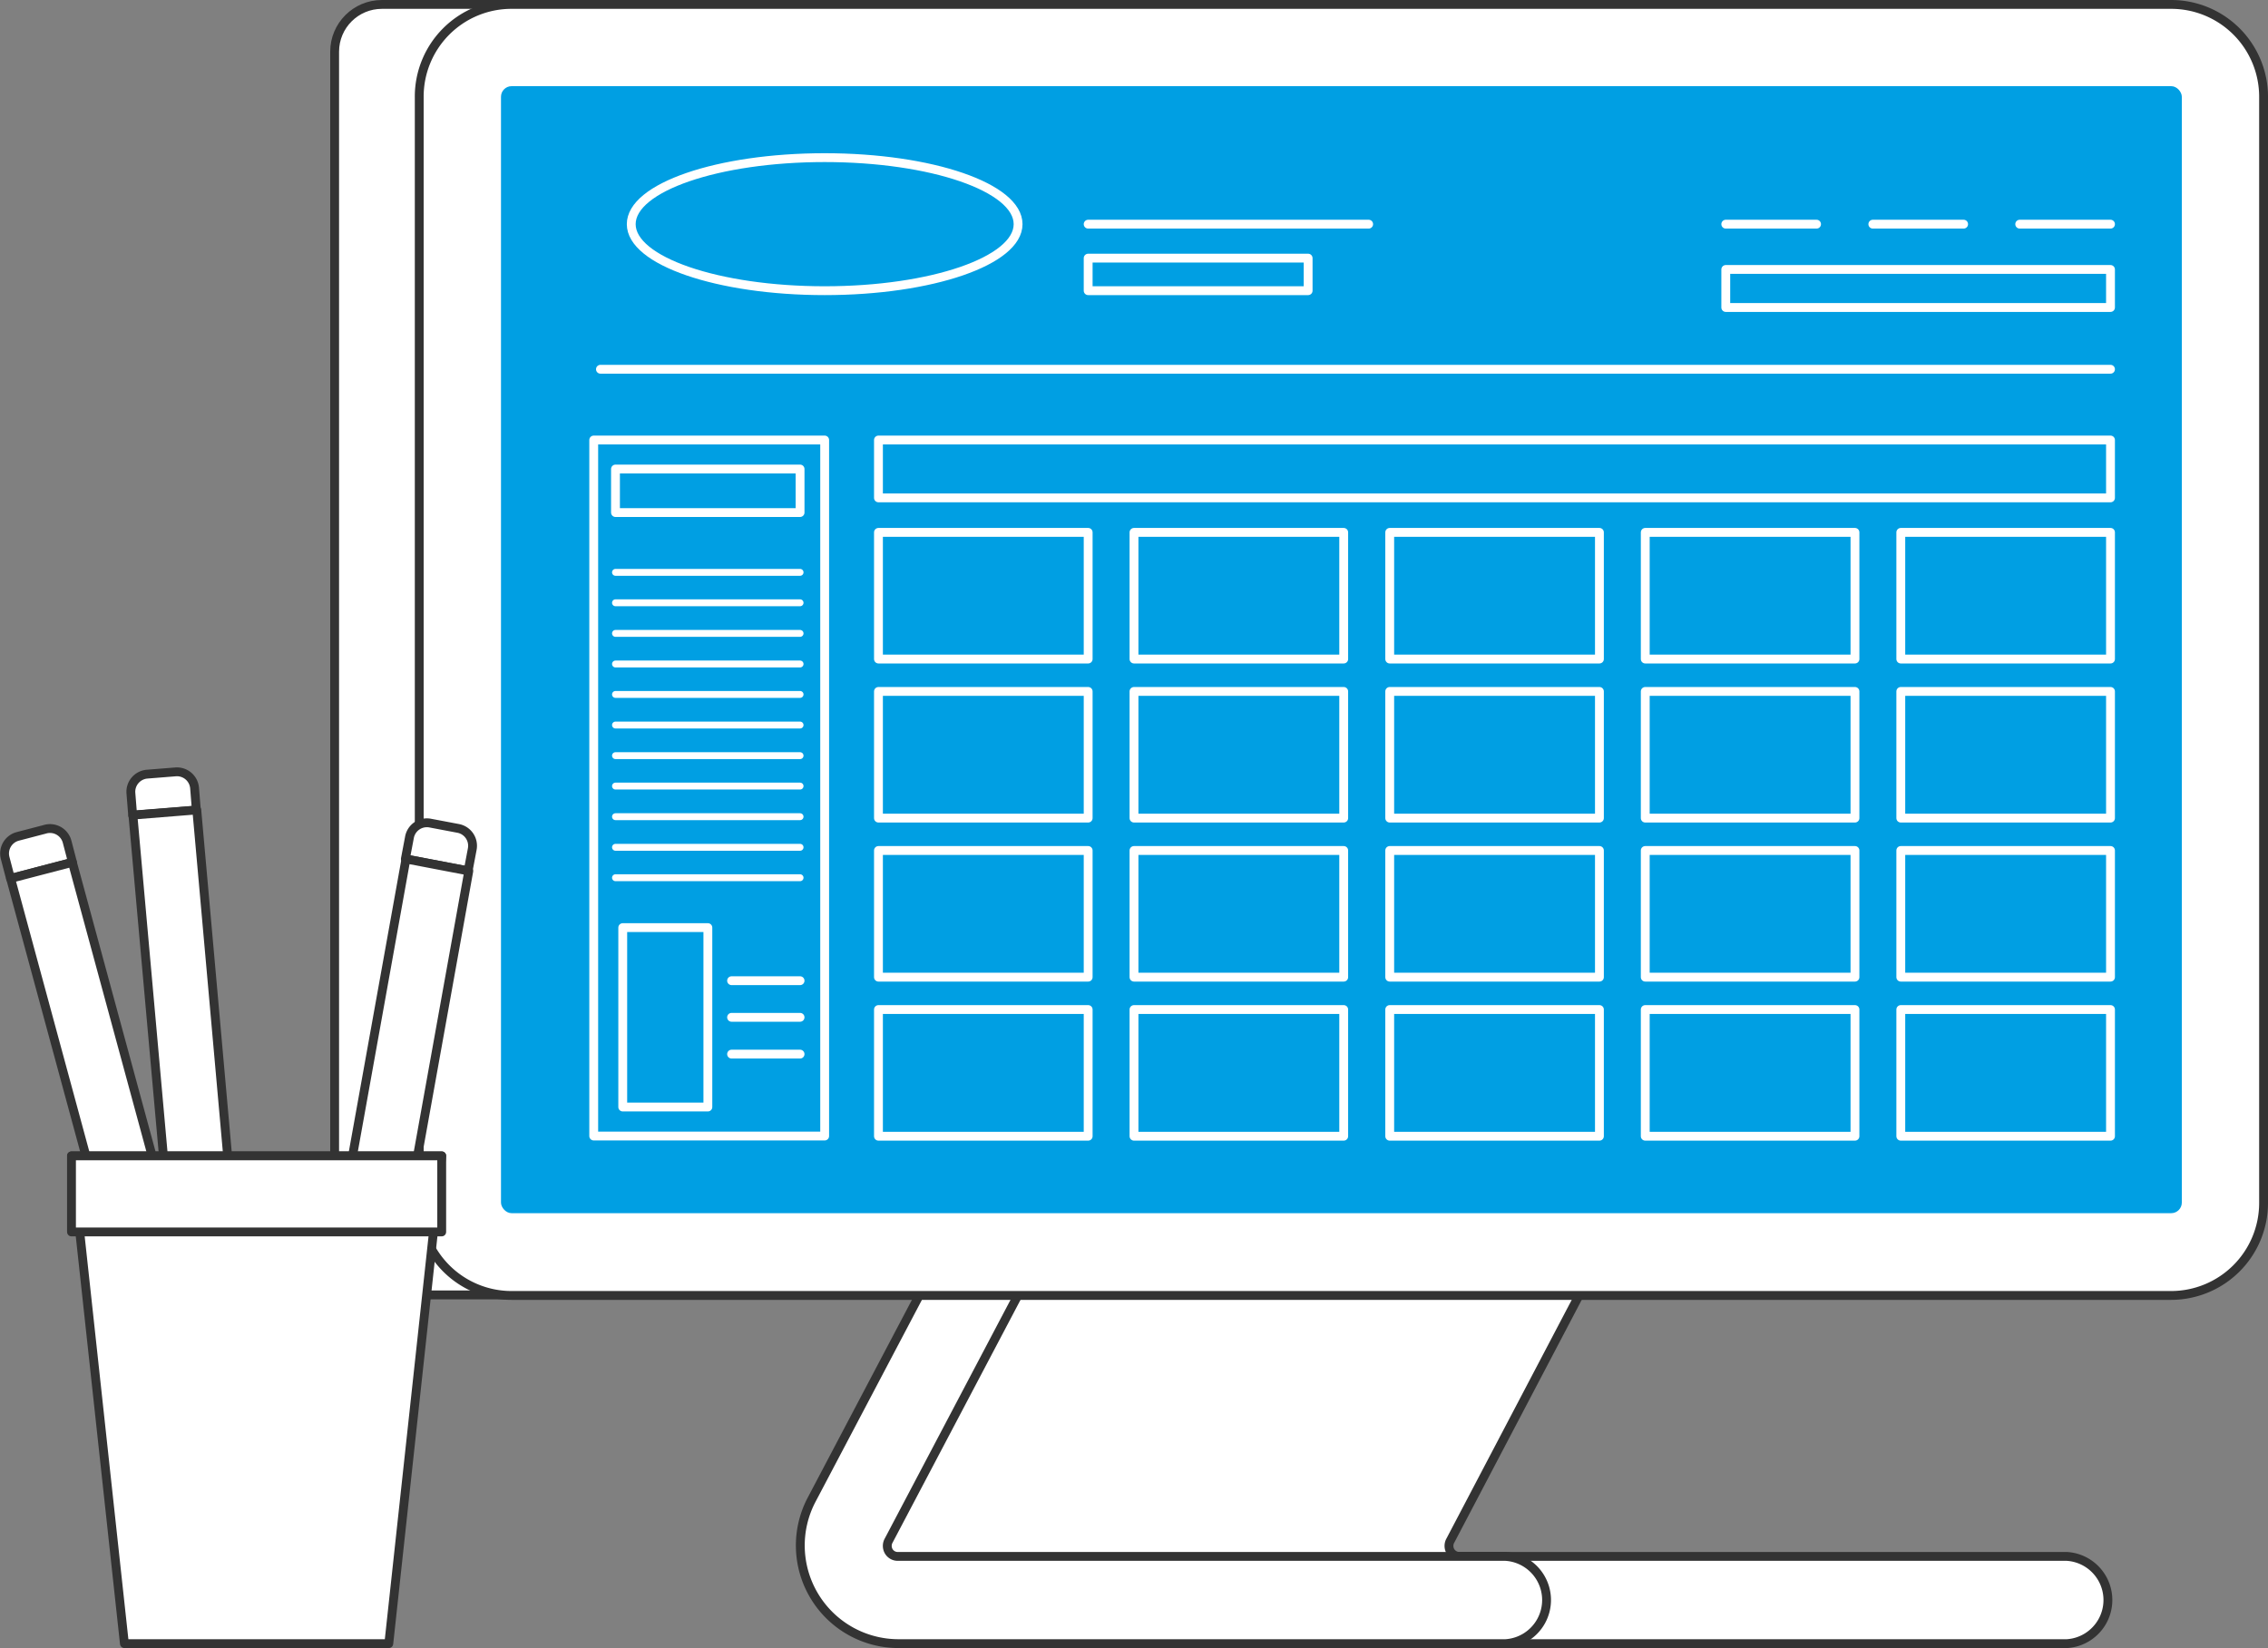<svg xmlns="http://www.w3.org/2000/svg" viewBox="0 0 128.16 93.15"><rect x="0" y="0" width="128.16" height="93.15" fill="#808080" stroke="none"/><defs><style>.cls-1{fill:#fff;stroke:#333;}.cls-1,.cls-3,.cls-4{stroke-linecap:round;stroke-linejoin:round;}.cls-1,.cls-3{stroke-width:0.5px;}.cls-2{fill:#009fe3;}.cls-3,.cls-4{fill:none;stroke:#fff;}.cls-4{stroke-width:0.39px;}</style></defs><g id="Layer_2" data-name="Layer 2"><g id="Layer_1-2" data-name="Layer 1"><path class="cls-1" d="M82.48,92.9H116.8a2.47,2.47,0,0,0,0-4.93H82.48a.59.59,0,0,1-.52-.29.61.61,0,0,1,0-.61L90,71.75a2.47,2.47,0,0,0-1-3.33H55.91S47,87.68,47.3,88s2.46,1.64,2.46,1.64l23,3.24Z"/><path class="cls-1" d="M85.08,92.9H50.76a5.55,5.55,0,0,1-4.9-8.13l8.07-15.32a2.46,2.46,0,1,1,4.36,2.3L50.22,87.07a.61.61,0,0,0,0,.61.59.59,0,0,0,.52.29H85.08a2.47,2.47,0,0,1,0,4.93Z"/><rect class="cls-1" x="18.91" y="0.25" width="104.22" height="72.94" rx="2.67" transform="translate(142.04 73.44) rotate(-180)"/><path class="cls-1" d="M127.91,5.47V68a5.23,5.23,0,0,1-5.22,5.22H28.91A5.22,5.22,0,0,1,23.69,68V5.47A5.21,5.21,0,0,1,28.91.25h93.78A5.22,5.22,0,0,1,127.91,5.47Z"/><rect class="cls-2" x="28.31" y="4.87" width="94.98" height="63.7" rx="0.6"/><ellipse class="cls-3" cx="46.6" cy="12.67" rx="10.93" ry="3.76"/><line class="cls-3" x1="61.49" y1="12.67" x2="77.34" y2="12.67"/><path class="cls-3" d="M33.93,20.87h85.33"/><line class="cls-3" x1="97.52" y1="12.67" x2="102.65" y2="12.67"/><line class="cls-3" x1="105.83" y1="12.67" x2="110.96" y2="12.67"/><line class="cls-3" x1="114.13" y1="12.67" x2="119.26" y2="12.67"/><rect class="cls-3" x="33.55" y="24.87" width="13.05" height="39.34"/><rect class="cls-3" x="49.64" y="24.87" width="69.62" height="3.27"/><rect class="cls-3" x="97.52" y="15.23" width="21.74" height="2.15"/><rect class="cls-3" x="49.64" y="30.09" width="11.85" height="7.16"/><rect class="cls-3" x="64.08" y="30.09" width="11.85" height="7.16"/><rect class="cls-3" x="78.53" y="30.09" width="11.85" height="7.16"/><rect class="cls-3" x="92.97" y="30.09" width="11.85" height="7.16"/><rect class="cls-3" x="107.41" y="30.09" width="11.85" height="7.16"/><rect class="cls-3" x="49.64" y="39.08" width="11.85" height="7.16"/><rect class="cls-3" x="64.08" y="39.08" width="11.85" height="7.16"/><rect class="cls-3" x="78.53" y="39.08" width="11.85" height="7.16"/><rect class="cls-3" x="92.97" y="39.08" width="11.85" height="7.16"/><rect class="cls-3" x="107.41" y="39.08" width="11.85" height="7.16"/><rect class="cls-3" x="49.64" y="48.07" width="11.85" height="7.16"/><rect class="cls-3" x="64.08" y="48.07" width="11.85" height="7.16"/><rect class="cls-3" x="78.53" y="48.07" width="11.85" height="7.16"/><rect class="cls-3" x="92.97" y="48.07" width="11.85" height="7.16"/><rect class="cls-3" x="107.41" y="48.07" width="11.85" height="7.16"/><rect class="cls-3" x="49.64" y="57.06" width="11.85" height="7.16"/><rect class="cls-3" x="64.08" y="57.06" width="11.85" height="7.16"/><rect class="cls-3" x="78.53" y="57.06" width="11.85" height="7.16"/><rect class="cls-3" x="92.97" y="57.06" width="11.85" height="7.16"/><rect class="cls-3" x="107.41" y="57.06" width="11.85" height="7.16"/><rect class="cls-3" x="34.78" y="26.51" width="10.43" height="2.46"/><rect class="cls-3" x="35.19" y="52.43" width="4.81" height="10.14"/><rect class="cls-3" x="61.49" y="14.59" width="12.43" height="1.84"/><line class="cls-3" x1="41.34" y1="55.43" x2="45.21" y2="55.43"/><line class="cls-3" x1="41.34" y1="57.5" x2="45.21" y2="57.5"/><line class="cls-3" x1="41.34" y1="59.58" x2="45.21" y2="59.58"/><line class="cls-4" x1="34.78" y1="32.35" x2="45.21" y2="32.35"/><line class="cls-4" x1="34.78" y1="34.07" x2="45.21" y2="34.07"/><line class="cls-4" x1="34.78" y1="35.8" x2="45.21" y2="35.8"/><line class="cls-4" x1="34.78" y1="37.53" x2="45.21" y2="37.53"/><line class="cls-4" x1="34.78" y1="39.25" x2="45.21" y2="39.25"/><line class="cls-4" x1="34.78" y1="40.98" x2="45.21" y2="40.98"/><line class="cls-4" x1="34.78" y1="42.71" x2="45.21" y2="42.71"/><line class="cls-4" x1="34.78" y1="44.43" x2="45.21" y2="44.43"/><line class="cls-4" x1="34.78" y1="46.16" x2="45.21" y2="46.16"/><line class="cls-4" x1="34.78" y1="47.89" x2="45.21" y2="47.89"/><line class="cls-4" x1="34.78" y1="49.61" x2="45.21" y2="49.61"/><path class="cls-1" d="M24.82,46h1.25a0,0,0,0,1,0,0v3.61a0,0,0,0,1,0,0H24.82a1,1,0,0,1-1-1V47A1,1,0,0,1,24.82,46Z" transform="translate(76.5 32.16) rotate(100.72)"/><polygon class="cls-1" points="17.58 78.36 22.94 48.55 26.49 49.23 21.13 79.03 17.58 78.36"/><polygon class="cls-1" points="21.13 79.03 18.52 83.14 17.58 78.36 21.13 79.03"/><polygon class="cls-1" points="19.74 81.21 18.08 80.9 18.52 83.14 19.74 81.21"/><path class="cls-1" d="M9.12,43h1.25a0,0,0,0,1,0,0v3.61a0,0,0,0,1,0,0H9.12a1,1,0,0,1-1-1V44A1,1,0,0,1,9.12,43Z" transform="translate(53.13 32.02) rotate(85.42)"/><polygon class="cls-1" points="10.21 76.23 7.51 46.07 11.12 45.78 13.81 75.95 10.21 76.23"/><polygon class="cls-1" points="13.81 75.95 12.37 80.6 10.21 76.23 13.81 75.95"/><polygon class="cls-1" points="13.04 78.42 11.35 78.55 12.37 80.6 13.04 78.42"/><path class="cls-1" d="M2,46.28H3.2a0,0,0,0,1,0,0V49.9a0,0,0,0,1,0,0H2a1,1,0,0,1-1-1V47.32A1,1,0,0,1,2,46.28Z" transform="translate(48.06 33.93) rotate(75.34)"/><polygon class="cls-1" points="8.53 78.88 0.6 49.65 4.09 48.74 12.03 77.97 8.53 78.88"/><polygon class="cls-1" points="12.03 77.97 11.42 82.8 8.53 78.88 12.03 77.97"/><polygon class="cls-1" points="11.71 80.53 10.06 80.96 11.42 82.8 11.71 80.53"/><polygon class="cls-1" points="21.97 92.9 7.03 92.9 4.04 65.33 24.96 65.33 21.97 92.9"/><rect class="cls-1" x="4.04" y="65.33" width="20.92" height="4.3"/></g></g></svg>